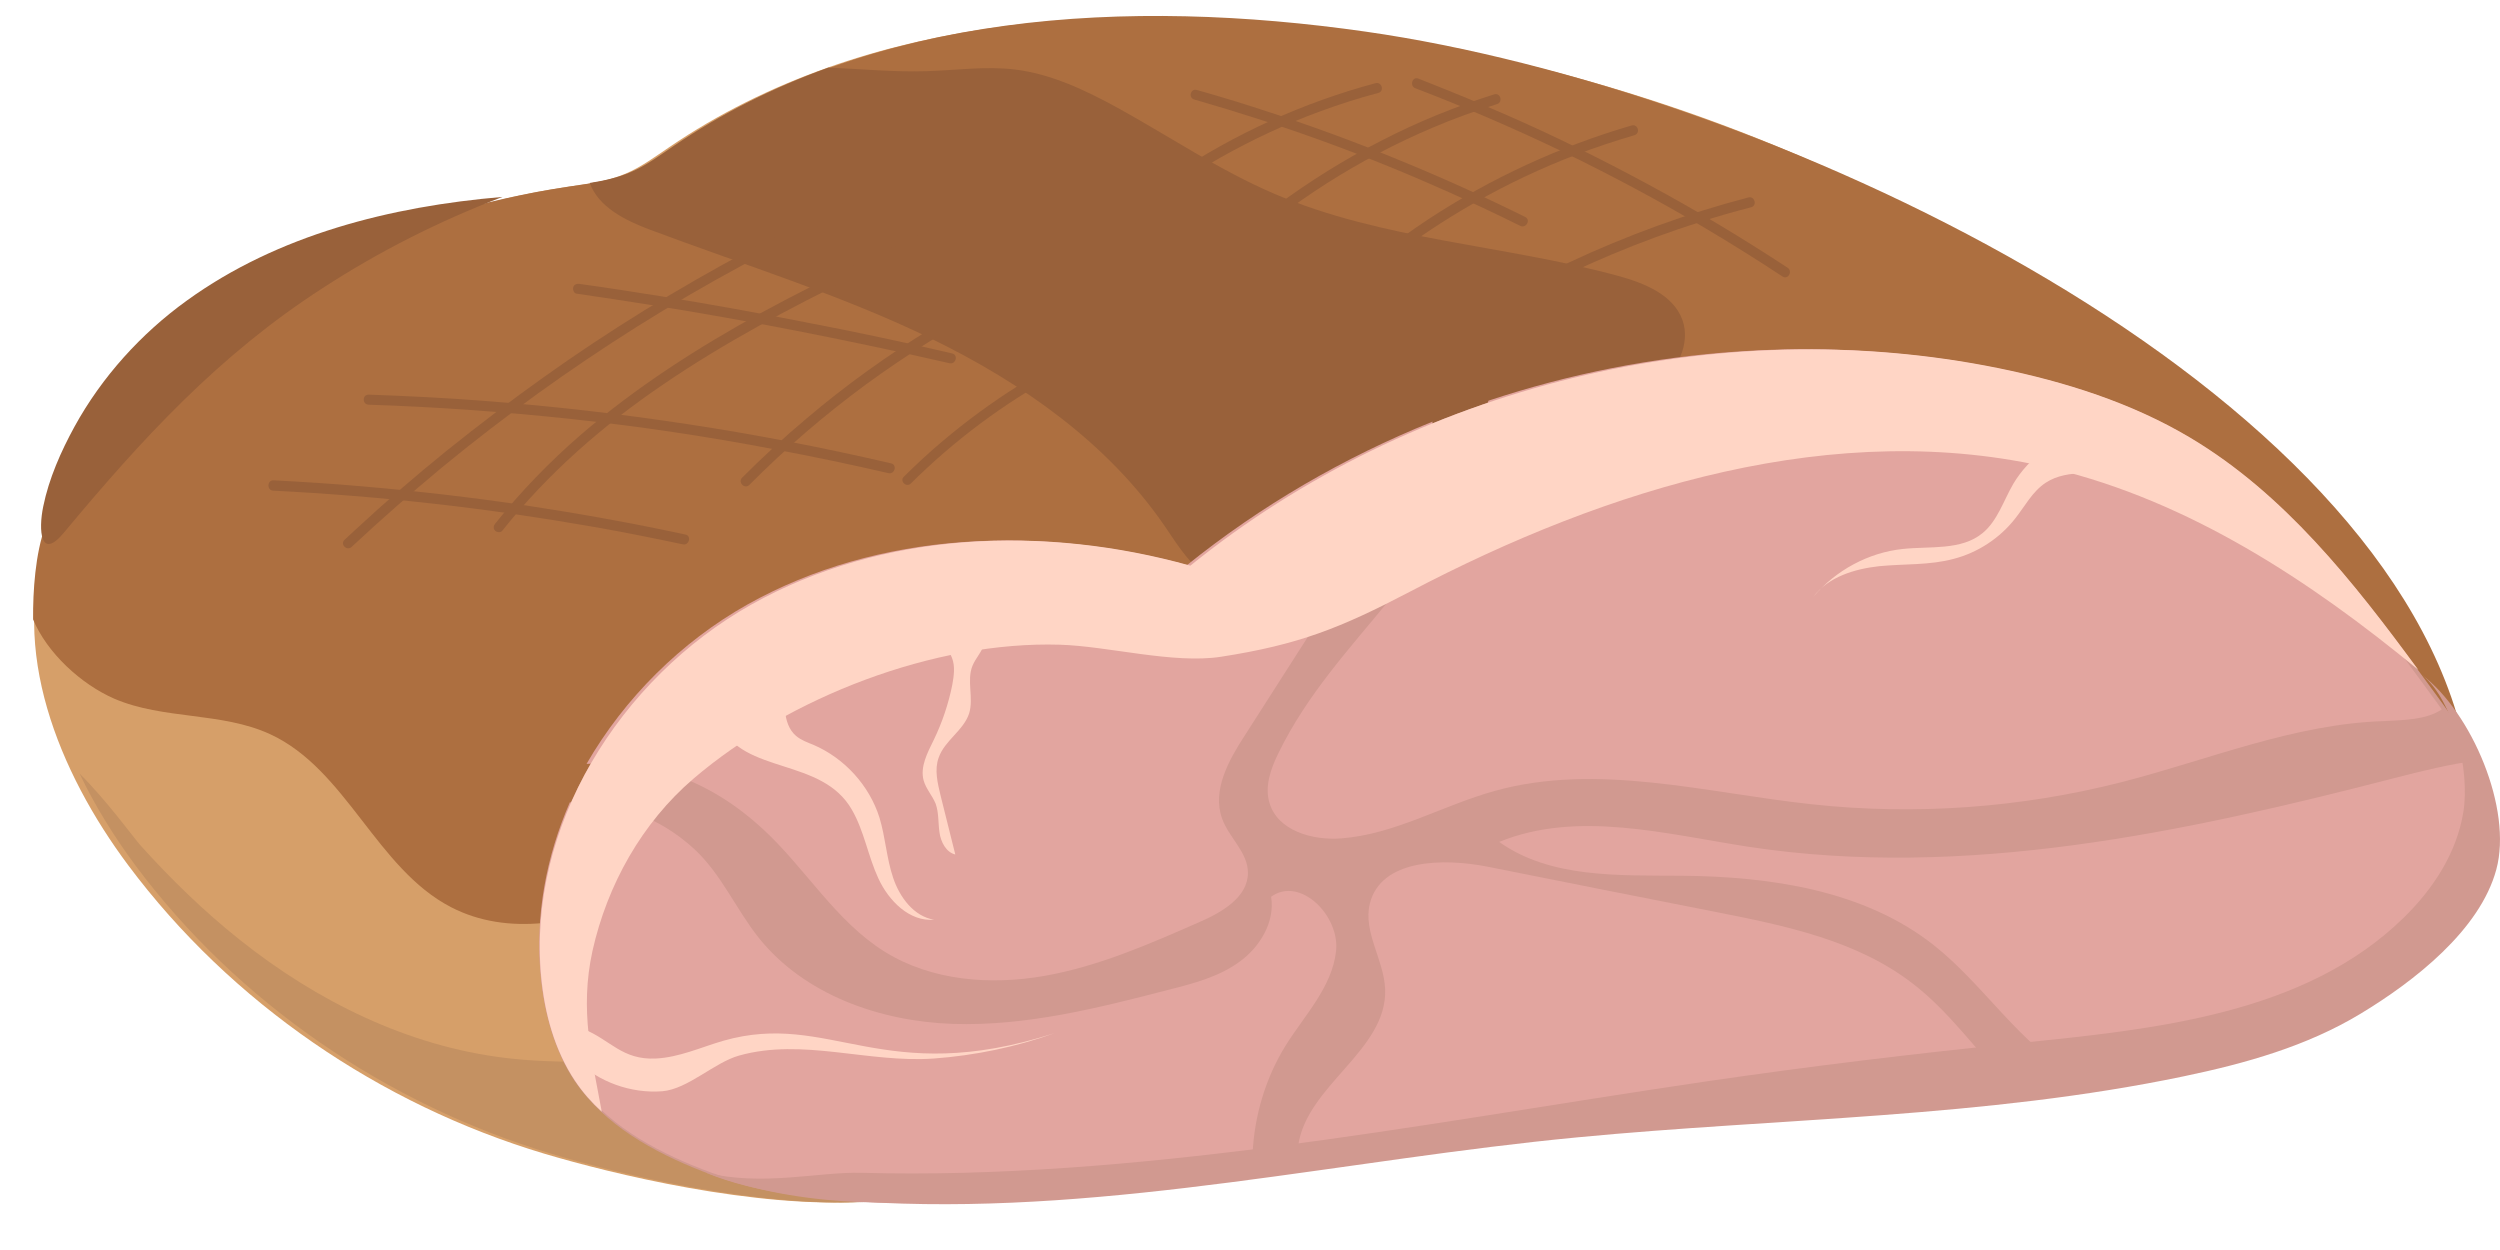 <svg width="34" height="17" viewBox="0 0 34 17" fill="none" xmlns="http://www.w3.org/2000/svg">
<path d="M1.745 11.769C0.795 10.497 0.117 8.824 0.654 7.333C0.858 6.773 1.218 6.279 1.615 5.834C3.166 4.083 5.343 2.9 7.658 2.551C7.943 2.507 8.24 2.477 8.507 2.362C8.719 2.273 8.908 2.132 9.101 2.002C11.783 0.174 15.277 -0.015 18.489 0.445C24.116 1.249 29.673 4.076 32.682 8.902C32.997 9.41 33.294 9.974 33.249 10.571C33.19 11.313 32.596 11.929 31.914 12.229C31.231 12.53 30.471 12.578 29.725 12.623C24.484 12.934 19.22 13.305 14.097 14.47C13.467 14.615 12.832 14.767 12.235 15.011C11.616 15.264 12.443 16.295 11.794 16.339C10.284 16.447 8.296 15.957 7.402 15.69C5.165 15.019 3.143 13.639 1.745 11.769Z" fill="#D69F69"/>
<path d="M1.081 10.519C1.292 10.961 1.556 11.384 1.841 11.769C3.236 13.639 5.262 15.019 7.495 15.69C8.392 15.961 10.377 16.447 11.887 16.339C12.536 16.295 11.709 15.264 12.328 15.011C12.332 15.011 12.335 15.008 12.339 15.008C11.226 14.666 10.069 14.474 8.908 14.448C8.229 14.429 7.55 14.47 6.875 14.388C5.547 14.229 4.304 13.613 3.262 12.782C2.776 12.396 2.327 11.959 1.912 11.499C1.819 11.395 1.452 10.887 1.081 10.519Z" fill="#C49162"/>
<path d="M33.475 9.937C32.222 5.052 23.976 1.201 18.571 0.43C15.355 -0.03 11.864 0.155 9.182 1.988C8.989 2.117 8.804 2.258 8.589 2.347C8.322 2.462 8.029 2.492 7.739 2.537C5.425 2.885 3.151 3.891 1.6 5.641C1.203 6.09 0.818 6.591 0.617 7.155C0.48 7.53 0.447 8.038 0.45 8.424C0.64 8.88 1.103 9.306 1.556 9.503C2.223 9.789 3.014 9.681 3.674 9.985C4.712 10.464 5.117 11.81 6.133 12.337C6.905 12.738 7.862 12.567 8.637 12.174C9.412 11.784 10.069 11.198 10.8 10.723C11.957 9.97 13.285 9.514 14.62 9.162C18.712 8.079 23.044 7.908 27.206 8.665C28.69 8.935 30.263 9.314 31.673 8.765C31.932 8.665 33.279 10.134 33.475 9.937Z" fill="#AD6F40"/>
<path d="M22.01 3.753C20.459 3.33 18.805 3.267 17.325 2.633C16.583 2.314 15.908 1.858 15.203 1.468C14.761 1.227 14.298 1.005 13.801 0.945C13.404 0.897 13.003 0.956 12.602 0.968C12.157 0.982 11.712 0.938 11.267 0.919C10.529 1.186 9.824 1.535 9.164 1.984C8.971 2.114 8.785 2.255 8.57 2.344C8.396 2.418 8.21 2.459 8.021 2.488C8.136 2.815 8.507 3 8.837 3.123C10.121 3.605 11.438 4.009 12.673 4.61C13.905 5.211 15.069 6.027 15.845 7.162C16.03 7.433 16.208 7.734 16.505 7.875C16.776 8.001 17.095 7.964 17.369 7.849C17.644 7.734 17.881 7.552 18.122 7.377C19.179 6.621 20.355 6.038 21.598 5.656C21.924 5.556 22.265 5.463 22.54 5.252C22.811 5.041 22.996 4.673 22.881 4.351C22.755 4.006 22.362 3.85 22.01 3.753Z" fill="#99613A"/>
<path d="M9.557 15.931C8.886 15.668 8.222 15.301 7.817 14.704C7.539 14.288 7.406 13.791 7.357 13.294C7.164 11.25 8.426 9.232 10.214 8.227C12.002 7.222 14.212 7.144 16.186 7.696C19.216 5.245 23.36 4.232 27.177 5.011C28.089 5.196 28.987 5.482 29.785 5.957C31.179 6.788 32.173 8.134 33.13 9.447C33.401 9.818 33.676 10.2 33.798 10.638C34.028 11.462 33.679 12.367 33.078 12.975C32.478 13.583 31.665 13.932 30.845 14.173C29.228 14.648 27.526 14.741 25.845 14.859C23.015 15.06 20.188 15.331 17.369 15.679C14.88 15.983 11.99 16.881 9.557 15.931Z" fill="#D19990"/>
<path d="M33.208 9.648C33.16 9.581 33.112 9.51 33.06 9.444C32.103 8.13 31.109 6.784 29.714 5.953C28.916 5.478 28.015 5.193 27.106 5.007C24.832 4.543 22.444 4.718 20.244 5.449C20.192 5.571 20.147 5.719 20.11 5.89C19.732 7.737 18.167 8.631 17.38 10.256C17.28 10.464 17.198 10.697 17.265 10.92C17.377 11.298 17.848 11.432 18.241 11.402C18.968 11.347 19.621 10.953 20.326 10.757C21.724 10.367 23.197 10.783 24.64 10.938C26.045 11.091 27.481 10.987 28.85 10.638C30.037 10.334 31.198 9.844 32.422 9.807C32.689 9.792 32.993 9.792 33.208 9.648Z" fill="#E2A59F"/>
<path d="M19.127 6.573C19.287 6.32 19.45 6.02 19.483 5.734C18.278 6.22 17.146 6.877 16.134 7.693C14.157 7.14 11.95 7.218 10.162 8.223C9.26 8.731 8.492 9.496 7.977 10.389C8.837 10.326 9.65 10.608 10.369 11.269C10.952 11.803 11.364 12.53 12.035 12.945C12.669 13.338 13.467 13.402 14.205 13.272C14.943 13.142 15.633 12.838 16.319 12.537C16.623 12.404 16.972 12.2 16.972 11.87C16.972 11.591 16.712 11.391 16.62 11.131C16.483 10.749 16.709 10.341 16.928 10.004C17.658 8.861 18.393 7.715 19.127 6.573Z" fill="#E2A59F"/>
<path d="M27.299 14.726C26.869 14.273 26.505 13.754 26.012 13.376C25.255 12.79 24.28 12.589 23.341 12.404C22.306 12.2 21.271 11.996 20.236 11.788C19.624 11.666 18.779 11.684 18.63 12.289C18.534 12.675 18.823 13.053 18.838 13.454C18.868 14.284 17.77 14.759 17.655 15.583C17.655 15.598 17.651 15.609 17.651 15.623C20.377 15.29 23.111 15.03 25.849 14.837C26.335 14.796 26.817 14.763 27.299 14.726Z" fill="#E2A59F"/>
<path d="M17.488 14.214C17.747 13.802 18.115 13.424 18.17 12.938C18.226 12.456 17.681 11.91 17.287 12.196C17.343 12.537 17.135 12.882 16.853 13.083C16.572 13.287 16.227 13.376 15.893 13.461C14.932 13.71 13.953 13.958 12.959 13.925C11.964 13.891 10.937 13.528 10.317 12.752C10.009 12.363 9.809 11.888 9.446 11.551C8.952 11.094 8.359 10.905 7.75 10.912C7.428 11.651 7.276 12.456 7.354 13.264C7.402 13.761 7.535 14.258 7.814 14.674C8.218 15.271 8.882 15.642 9.553 15.902C11.879 16.811 14.62 16.035 17.035 15.694C17.058 15.175 17.213 14.655 17.488 14.214Z" fill="#E2A59F"/>
<path d="M33.806 10.608C33.779 10.516 33.746 10.43 33.709 10.341C33.323 10.389 32.938 10.486 32.563 10.582C29.695 11.324 26.713 11.962 23.786 11.517C22.651 11.343 21.453 11.016 20.389 11.45C21.086 11.947 22.017 11.903 22.874 11.91C24.079 11.921 25.352 12.107 26.298 12.853C26.988 13.398 27.466 14.207 28.234 14.633C29.12 14.537 30 14.392 30.857 14.14C31.676 13.899 32.489 13.55 33.09 12.942C33.691 12.333 34.035 11.432 33.806 10.608Z" fill="#E2A59F"/>
<path d="M32.889 9.11C32.007 7.908 31.064 6.713 29.788 5.953C28.991 5.478 28.089 5.193 27.18 5.007C23.363 4.232 19.216 5.245 16.189 7.693C14.212 7.14 12.005 7.218 10.217 8.223C8.429 9.228 7.164 11.25 7.361 13.29C7.409 13.787 7.543 14.284 7.821 14.7C7.925 14.856 8.047 14.993 8.184 15.119C8.051 14.392 7.88 13.743 8.058 12.931C8.259 12.033 8.73 11.191 9.431 10.59C10.729 9.481 12.706 8.717 14.413 8.768C15.069 8.787 15.956 9.032 16.605 8.932C17.662 8.768 18.23 8.542 19.179 8.045C21.865 6.636 24.973 5.667 27.922 6.372C29.77 6.817 31.413 7.893 32.889 9.11Z" fill="#FFD5C5"/>
<path d="M27.381 6.58C27.247 6.81 27.166 7.084 26.962 7.251C26.672 7.489 26.249 7.426 25.878 7.466C25.411 7.515 24.966 7.756 24.662 8.116C24.866 7.845 25.222 7.737 25.559 7.7C25.897 7.667 26.246 7.689 26.572 7.6C26.899 7.515 27.199 7.318 27.407 7.051C27.54 6.884 27.64 6.684 27.822 6.565C28.134 6.361 28.546 6.472 28.913 6.402C29.239 6.339 29.25 6.161 29.006 6.035C28.868 5.964 28.557 5.905 28.397 5.905C27.985 5.912 27.585 6.235 27.381 6.58Z" fill="#FFD5C5"/>
<path d="M11.586 11.013C11.753 11.302 11.805 11.643 11.946 11.947C12.087 12.252 12.369 12.537 12.703 12.508C12.428 12.463 12.235 12.203 12.146 11.936C12.057 11.673 12.042 11.387 11.961 11.12C11.823 10.683 11.486 10.312 11.063 10.13C10.981 10.097 10.896 10.067 10.826 10.008C10.729 9.926 10.688 9.796 10.677 9.67C10.64 9.258 10.915 8.861 11.282 8.676C11.649 8.49 12.091 8.498 12.487 8.609C12.677 8.665 12.877 8.761 12.947 8.947C12.992 9.062 12.973 9.191 12.951 9.314C12.899 9.573 12.814 9.826 12.699 10.063C12.614 10.237 12.51 10.43 12.562 10.616C12.595 10.731 12.68 10.82 12.725 10.931C12.769 11.053 12.758 11.191 12.777 11.321C12.795 11.45 12.866 11.591 12.992 11.621C12.925 11.354 12.858 11.087 12.792 10.82C12.751 10.649 12.706 10.467 12.766 10.304C12.847 10.07 13.107 9.933 13.181 9.7C13.244 9.492 13.144 9.254 13.226 9.054C13.27 8.947 13.359 8.861 13.389 8.746C13.448 8.509 13.207 8.305 12.977 8.22C12.476 8.038 11.912 8.116 11.419 8.316C10.948 8.509 9.472 9.188 9.791 9.855C10.113 10.538 11.178 10.297 11.586 11.013Z" fill="#FFD5C5"/>
<path d="M8.919 14.396C9.234 14.381 9.531 14.244 9.835 14.155C11.289 13.739 12.002 14.804 14.342 14.051C13.812 14.24 13.259 14.355 12.699 14.396C11.801 14.459 10.918 14.114 10.054 14.355C9.717 14.448 9.357 14.811 9.008 14.841C8.581 14.874 8.14 14.715 7.836 14.418C7.587 14.177 7.55 13.832 7.936 13.995C8.3 14.14 8.459 14.418 8.919 14.396Z" fill="#FFD5C5"/>
<path d="M6.834 2.678C5.313 2.807 3.778 3.193 2.542 4.087C1.919 4.536 1.385 5.126 1.014 5.801C0.829 6.139 0.665 6.509 0.588 6.888C0.521 7.211 0.55 7.626 0.866 7.248C1.927 5.972 2.98 4.825 4.39 3.917C5.154 3.42 5.977 3.004 6.834 2.678Z" fill="#99613A"/>
<path d="M4.783 7.437C5.18 7.066 5.592 6.706 6.011 6.357C6.434 6.009 6.868 5.675 7.309 5.356C7.751 5.037 8.203 4.733 8.663 4.443C9.123 4.154 9.594 3.879 10.073 3.62C10.555 3.36 11.044 3.112 11.542 2.885C11.605 2.856 11.664 2.83 11.727 2.8C11.76 2.785 11.768 2.737 11.753 2.707C11.735 2.674 11.694 2.666 11.66 2.681C11.163 2.908 10.67 3.149 10.188 3.405C9.705 3.661 9.231 3.935 8.763 4.221C8.296 4.51 7.84 4.811 7.394 5.13C6.946 5.449 6.508 5.782 6.078 6.127C5.651 6.472 5.239 6.828 4.835 7.203C4.787 7.248 4.735 7.296 4.687 7.34C4.62 7.4 4.716 7.5 4.783 7.437Z" fill="#99613A"/>
<path d="M6.831 7.218C7.45 6.439 8.203 5.782 9.023 5.226C9.85 4.662 10.737 4.191 11.634 3.753C12.139 3.509 12.651 3.275 13.163 3.045C13.196 3.03 13.203 2.982 13.188 2.952C13.17 2.919 13.129 2.911 13.096 2.926C12.176 3.342 11.26 3.761 10.373 4.243C9.498 4.722 8.652 5.263 7.895 5.916C7.472 6.283 7.083 6.684 6.734 7.122C6.712 7.151 6.704 7.188 6.734 7.218C6.756 7.24 6.808 7.248 6.831 7.218Z" fill="#99613A"/>
<path d="M10.191 6.595C10.681 6.101 11.211 5.645 11.771 5.233C12.332 4.822 12.925 4.451 13.541 4.132C13.886 3.95 14.242 3.783 14.602 3.635C14.635 3.62 14.661 3.59 14.65 3.549C14.643 3.516 14.598 3.486 14.565 3.501C13.912 3.772 13.285 4.091 12.68 4.458C12.079 4.825 11.504 5.237 10.967 5.693C10.662 5.949 10.369 6.22 10.091 6.498C10.032 6.561 10.128 6.658 10.191 6.595Z" fill="#99613A"/>
<path d="M12.387 6.576C12.981 5.986 13.652 5.486 14.387 5.085C14.594 4.974 14.806 4.866 15.021 4.773C15.054 4.759 15.062 4.71 15.047 4.681C15.028 4.647 14.988 4.64 14.954 4.655C14.183 5 13.467 5.452 12.821 5.998C12.639 6.15 12.465 6.313 12.295 6.48C12.228 6.539 12.324 6.636 12.387 6.576Z" fill="#99613A"/>
<path d="M3.715 6.673C4.445 6.71 5.176 6.769 5.903 6.851C6.63 6.932 7.354 7.04 8.077 7.166C8.481 7.237 8.886 7.318 9.286 7.403C9.372 7.422 9.409 7.288 9.323 7.27C8.6 7.114 7.877 6.984 7.146 6.873C6.419 6.765 5.688 6.68 4.957 6.617C4.546 6.58 4.13 6.554 3.718 6.532C3.629 6.532 3.629 6.669 3.715 6.673Z" fill="#99613A"/>
<path d="M5.013 5.504C5.94 5.534 6.868 5.601 7.791 5.701C8.715 5.801 9.631 5.938 10.544 6.113C11.059 6.209 11.571 6.317 12.083 6.435C12.168 6.454 12.206 6.324 12.12 6.302C11.211 6.09 10.291 5.912 9.368 5.771C8.444 5.63 7.517 5.523 6.586 5.452C6.063 5.411 5.54 5.386 5.017 5.367C4.924 5.363 4.924 5.5 5.013 5.504Z" fill="#99613A"/>
<path d="M7.843 3.994C8.507 4.091 9.171 4.195 9.831 4.313C10.488 4.428 11.145 4.558 11.801 4.696C12.172 4.773 12.543 4.855 12.914 4.94C12.999 4.959 13.036 4.829 12.951 4.807C12.298 4.655 11.642 4.514 10.981 4.388C10.325 4.258 9.668 4.139 9.008 4.032C8.633 3.972 8.259 3.913 7.88 3.861C7.843 3.857 7.806 3.868 7.795 3.909C7.788 3.943 7.806 3.991 7.843 3.994Z" fill="#99613A"/>
<path d="M15.466 3.004C15.57 2.793 15.781 2.663 15.971 2.533C16.175 2.396 16.382 2.266 16.598 2.143C17.032 1.899 17.484 1.687 17.948 1.517C18.211 1.42 18.474 1.335 18.745 1.264C18.831 1.242 18.794 1.109 18.708 1.131C17.725 1.394 16.787 1.821 15.941 2.388C15.722 2.537 15.466 2.689 15.347 2.934C15.31 3.015 15.429 3.086 15.466 3.004Z" fill="#99613A"/>
<path d="M16.735 3.49C17.143 3.123 17.581 2.789 18.04 2.496C18.5 2.203 18.986 1.947 19.487 1.735C19.773 1.613 20.062 1.509 20.359 1.416C20.444 1.39 20.407 1.257 20.322 1.283C19.791 1.45 19.272 1.661 18.779 1.917C18.282 2.169 17.81 2.466 17.362 2.796C17.109 2.982 16.868 3.182 16.635 3.394C16.572 3.453 16.672 3.549 16.735 3.49Z" fill="#99613A"/>
<path d="M18.819 3.586C19.61 2.967 20.492 2.466 21.431 2.106C21.694 2.006 21.961 1.917 22.228 1.839C22.314 1.813 22.277 1.683 22.191 1.706C21.212 1.991 20.273 2.425 19.42 2.985C19.179 3.145 18.949 3.312 18.723 3.49C18.693 3.512 18.701 3.564 18.723 3.586C18.753 3.616 18.794 3.609 18.819 3.586Z" fill="#99613A"/>
<path d="M20.748 4.017C21.509 3.612 22.303 3.279 23.122 3.019C23.352 2.945 23.582 2.878 23.816 2.819C23.901 2.796 23.864 2.663 23.779 2.685C22.941 2.904 22.125 3.201 21.342 3.568C21.119 3.672 20.897 3.783 20.682 3.898C20.6 3.939 20.67 4.058 20.748 4.017Z" fill="#99613A"/>
<path d="M16.241 1.353C16.835 1.524 17.425 1.713 18.007 1.925C18.589 2.136 19.161 2.37 19.724 2.622C20.044 2.767 20.359 2.915 20.674 3.071C20.752 3.112 20.823 2.993 20.745 2.952C20.184 2.674 19.617 2.418 19.038 2.181C18.463 1.943 17.881 1.728 17.291 1.535C16.957 1.424 16.62 1.32 16.279 1.224C16.193 1.198 16.156 1.327 16.241 1.353Z" fill="#99613A"/>
<path d="M19.25 1.201C19.932 1.461 20.607 1.754 21.264 2.069C21.921 2.388 22.562 2.73 23.193 3.104C23.549 3.316 23.898 3.534 24.243 3.761C24.317 3.809 24.384 3.69 24.313 3.642C23.697 3.238 23.067 2.859 22.421 2.511C21.776 2.162 21.116 1.836 20.441 1.543C20.058 1.376 19.673 1.22 19.287 1.068C19.205 1.038 19.168 1.172 19.25 1.201Z" fill="#99613A"/>
<path d="M23.226 14.704C24.625 14.5 26.031 14.329 27.436 14.188C29.306 13.999 31.346 13.795 32.689 12.482C33.09 12.092 33.412 11.599 33.501 11.046C33.594 10.493 33.375 9.525 32.938 9.177C33.616 9.692 34.173 11.002 33.95 11.825C33.728 12.649 32.834 13.346 32.103 13.787C31.372 14.229 30.538 14.463 29.703 14.637C26.995 15.204 24.206 15.204 21.453 15.468C18.308 15.768 15.151 16.506 11.979 16.358C11.23 16.321 10.291 16.239 9.594 15.946C10.369 16.139 11.126 15.935 11.716 15.95C12.643 15.976 13.574 15.946 14.498 15.883C16.382 15.753 18.256 15.479 20.122 15.186C21.156 15.023 22.191 14.856 23.226 14.704Z" fill="#D19990"/>
</svg>

